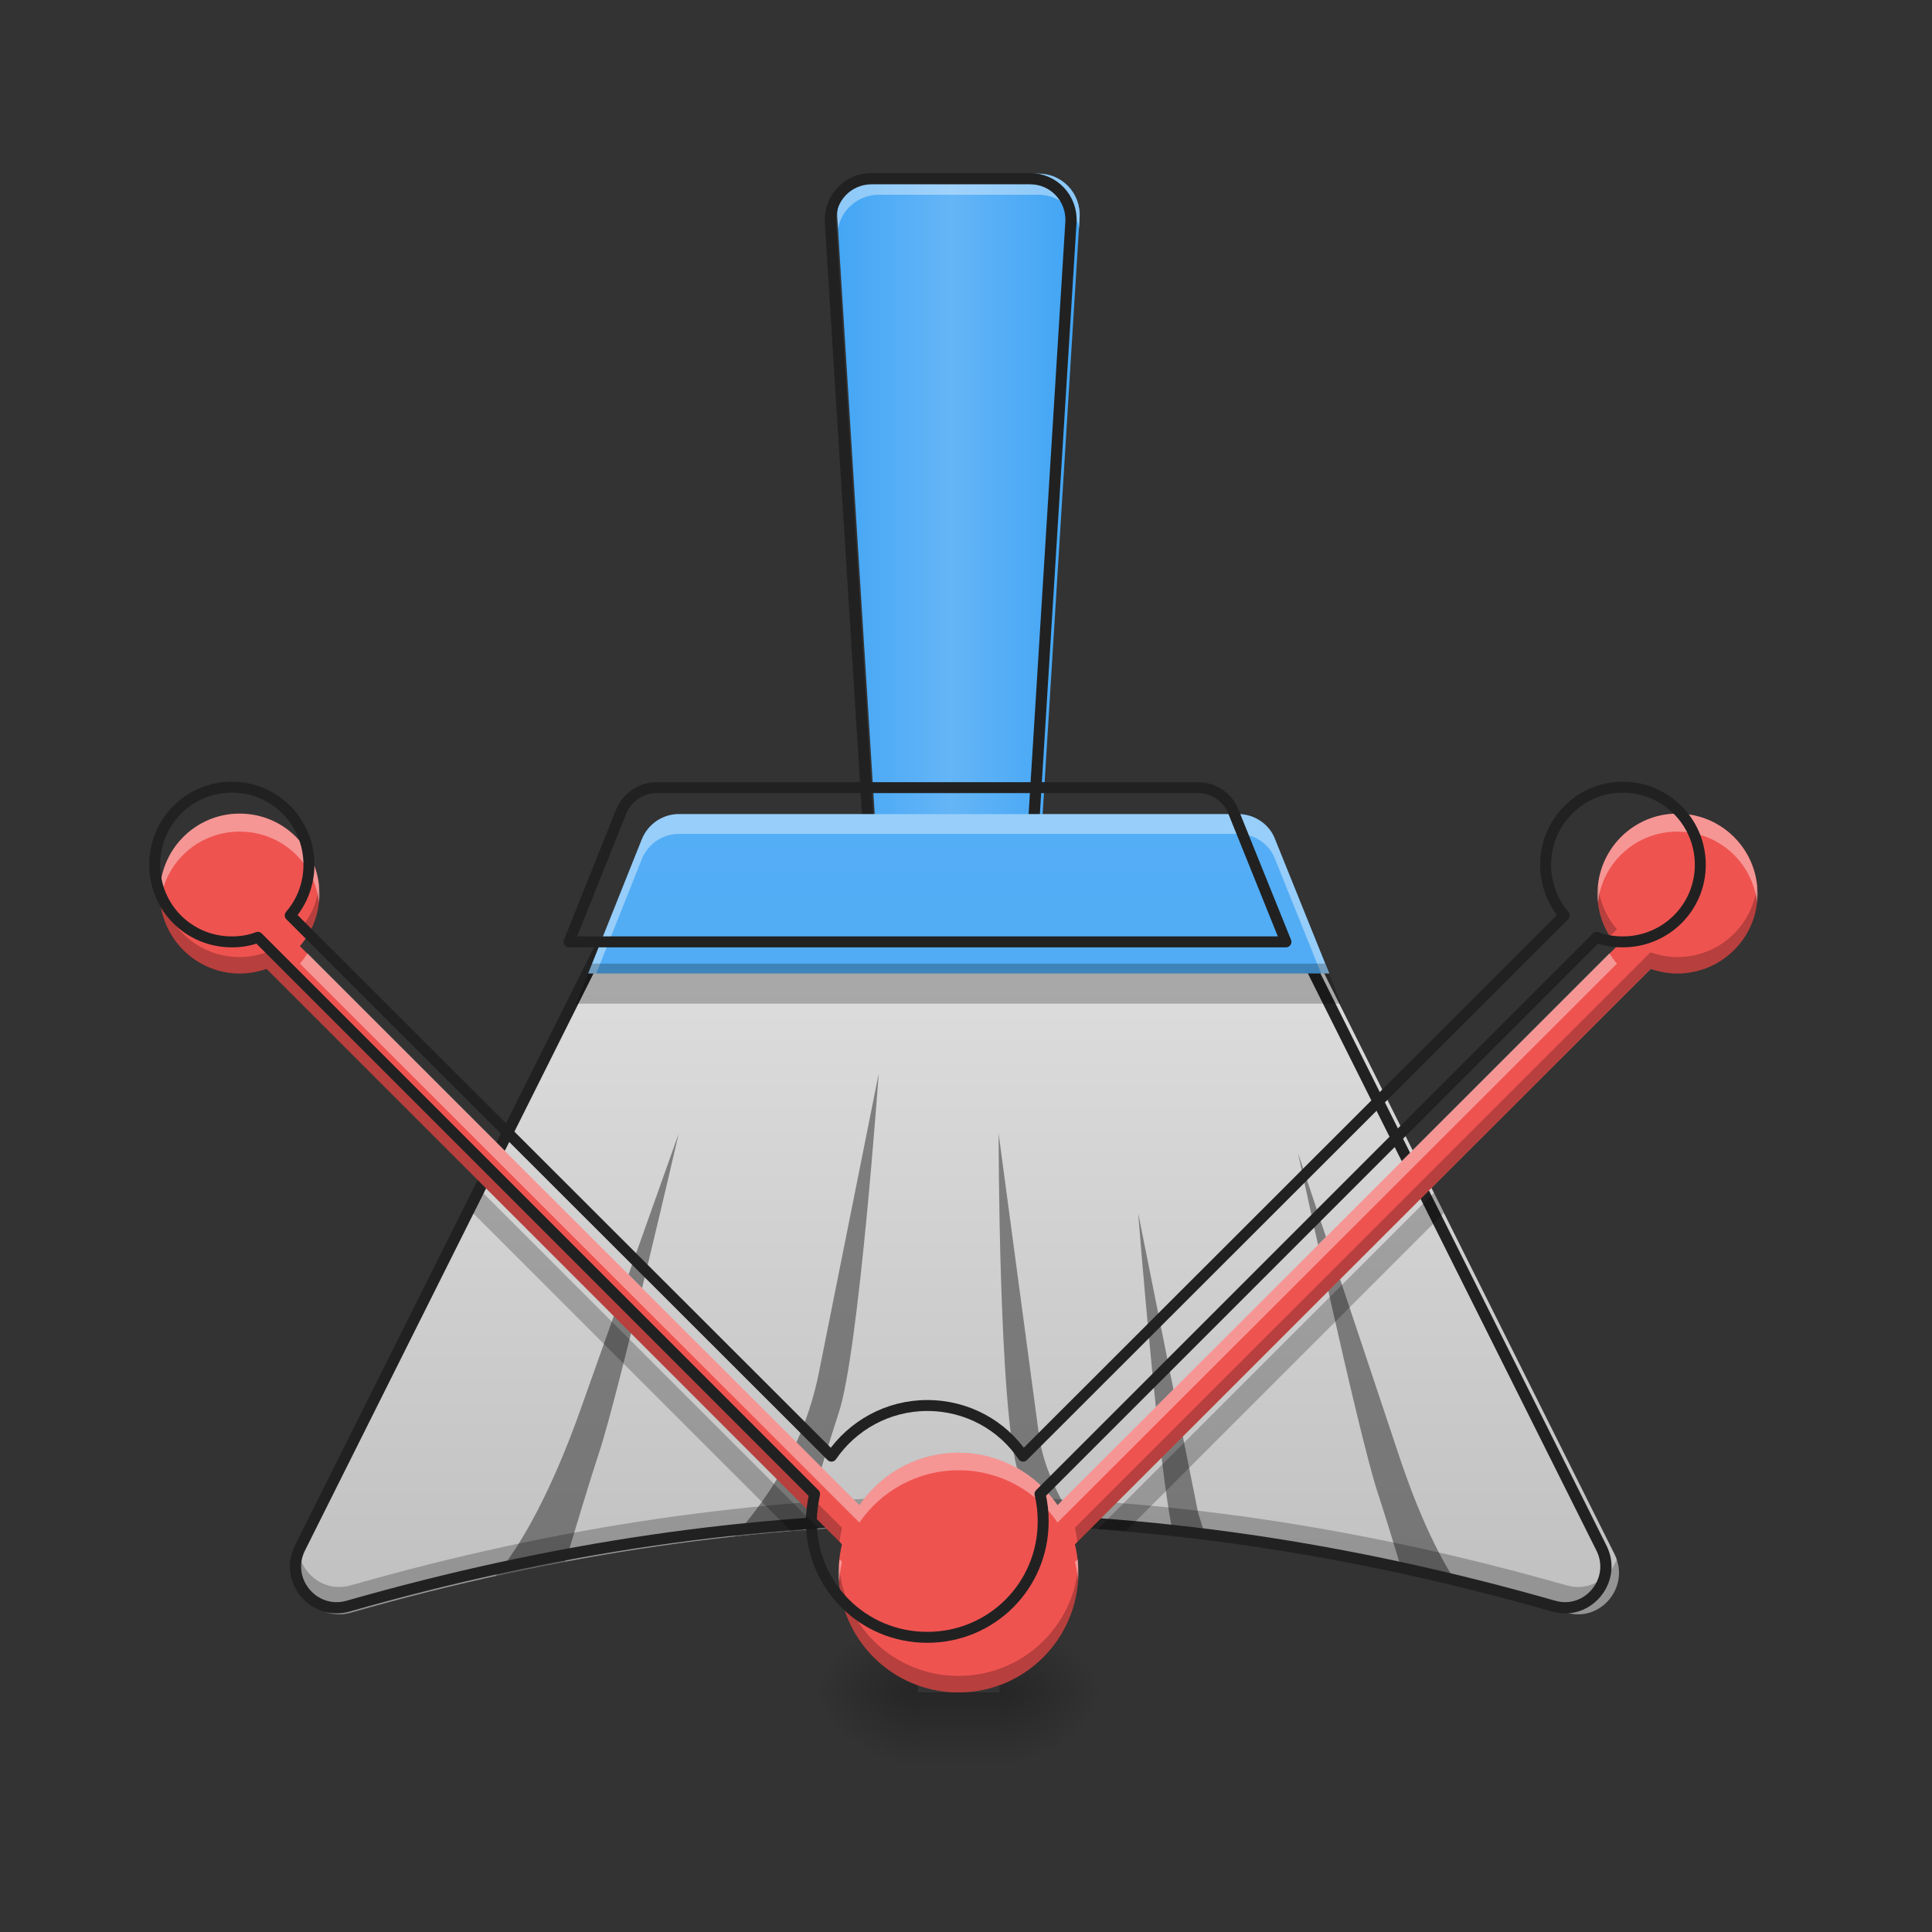 <?xml version="1.0" encoding="UTF-8"?>
<svg xmlns="http://www.w3.org/2000/svg" xmlns:xlink="http://www.w3.org/1999/xlink" width="16px" height="16px" viewBox="0 0 16 16" version="1.1">
<rect x="0" y="0" width="16" height="16" fill="#333333" stroke="none"/>
<defs>
<linearGradient id="linear0" gradientUnits="userSpaceOnUse" x1="254" y1="233.5" x2="254" y2="21.833" gradientTransform="matrix(0.031,0,0,0.031,0,6.719)">
<stop offset="0" style="stop-color:rgb(74.118%,74.118%,74.118%);stop-opacity:1;"/>
<stop offset="1" style="stop-color:rgb(87.843%,87.843%,87.843%);stop-opacity:1;"/>
</linearGradient>
<linearGradient id="linear1" gradientUnits="userSpaceOnUse" x1="254" y1="233.5" x2="254" y2="254.667" gradientTransform="matrix(0.021,0,0,0.031,2.526,6.719)">
<stop offset="0" style="stop-color:rgb(0%,0%,0%);stop-opacity:0.275;"/>
<stop offset="1" style="stop-color:rgb(0%,0%,0%);stop-opacity:0;"/>
</linearGradient>
<radialGradient id="radial0" gradientUnits="userSpaceOnUse" cx="450.909" cy="189.579" fx="450.909" fy="189.579" r="21.167" gradientTransform="matrix(0,-0.039,-0.048,-0,17.253,31.798)">
<stop offset="0" style="stop-color:rgb(0%,0%,0%);stop-opacity:0.314;"/>
<stop offset="0.222" style="stop-color:rgb(0%,0%,0%);stop-opacity:0.275;"/>
<stop offset="1" style="stop-color:rgb(0%,0%,0%);stop-opacity:0;"/>
</radialGradient>
<radialGradient id="radial1" gradientUnits="userSpaceOnUse" cx="450.909" cy="189.579" fx="450.909" fy="189.579" r="21.167" gradientTransform="matrix(-0,0.039,0.048,0,-1.377,-3.764)">
<stop offset="0" style="stop-color:rgb(0%,0%,0%);stop-opacity:0.314;"/>
<stop offset="0.222" style="stop-color:rgb(0%,0%,0%);stop-opacity:0.275;"/>
<stop offset="1" style="stop-color:rgb(0%,0%,0%);stop-opacity:0;"/>
</radialGradient>
<radialGradient id="radial2" gradientUnits="userSpaceOnUse" cx="450.909" cy="189.579" fx="450.909" fy="189.579" r="21.167" gradientTransform="matrix(-0,-0.039,0.048,-0,-1.377,31.798)">
<stop offset="0" style="stop-color:rgb(0%,0%,0%);stop-opacity:0.314;"/>
<stop offset="0.222" style="stop-color:rgb(0%,0%,0%);stop-opacity:0.275;"/>
<stop offset="1" style="stop-color:rgb(0%,0%,0%);stop-opacity:0;"/>
</radialGradient>
<radialGradient id="radial3" gradientUnits="userSpaceOnUse" cx="450.909" cy="189.579" fx="450.909" fy="189.579" r="21.167" gradientTransform="matrix(0,0.039,-0.048,0,17.253,-3.764)">
<stop offset="0" style="stop-color:rgb(0%,0%,0%);stop-opacity:0.314;"/>
<stop offset="0.222" style="stop-color:rgb(0%,0%,0%);stop-opacity:0.275;"/>
<stop offset="1" style="stop-color:rgb(0%,0%,0%);stop-opacity:0;"/>
</radialGradient>
<linearGradient id="linear2" gradientUnits="userSpaceOnUse" x1="221.857" y1="-73.417" x2="286.143" y2="-73.417" gradientTransform="matrix(0.031,0,0,0.031,0,6.719)">
<stop offset="0" style="stop-color:rgb(25.882%,64.706%,96.078%);stop-opacity:1;"/>
<stop offset="0.5" style="stop-color:rgb(39.216%,70.98%,96.471%);stop-opacity:1;"/>
<stop offset="1" style="stop-color:rgb(25.882%,64.706%,96.078%);stop-opacity:1;"/>
</linearGradient>
<linearGradient id="linear3" gradientUnits="userSpaceOnUse" x1="960" y1="1695.118" x2="960" y2="155.118" gradientTransform="matrix(0.008,0,0,0.008,0,0)">
<stop offset="0" style="stop-color:rgb(25.882%,64.706%,96.078%);stop-opacity:1;"/>
<stop offset="1" style="stop-color:rgb(39.216%,70.98%,96.471%);stop-opacity:1;"/>
</linearGradient>
</defs>
<g id="surface1">
<path style=" stroke:none;fill-rule:nonzero;fill:url(#linear0);" d="M 7.938 7.719 L 5.293 7.719 C 5.164 7.719 5.043 7.793 4.984 7.91 L 2.504 12.871 C 2.371 13.137 2.617 13.438 2.906 13.355 C 6.324 12.379 9.555 12.379 12.973 13.355 C 13.258 13.438 13.504 13.137 13.371 12.871 L 10.891 7.91 C 10.832 7.793 10.715 7.719 10.586 7.719 Z M 7.938 7.719 "/>
<path style=" stroke:none;fill-rule:nonzero;fill:rgb(25.49%,25.49%,25.49%);fill-opacity:0.588;" d="M 7.277 8.891 L 6.781 11.371 C 6.648 12.031 6.305 12.461 6.086 12.723 C 6.273 12.703 6.461 12.684 6.648 12.672 C 6.75 12.328 6.867 11.941 6.945 11.703 C 7.113 11.207 7.277 8.891 7.277 8.891 Z M 5.621 9.387 L 4.797 11.703 C 4.57 12.336 4.324 12.789 4.105 13.051 C 4.301 13.008 4.492 12.969 4.684 12.93 C 4.781 12.609 4.887 12.254 4.961 12.031 C 5.125 11.535 5.621 9.387 5.621 9.387 Z M 8.27 9.387 C 8.27 9.387 8.27 11.703 8.434 12.199 C 8.473 12.312 8.52 12.469 8.57 12.633 C 8.688 12.637 8.801 12.645 8.914 12.648 C 8.797 12.434 8.641 12.184 8.602 11.867 Z M 10.75 9.551 C 10.75 9.551 11.246 11.867 11.41 12.363 C 11.465 12.531 11.539 12.77 11.613 13.016 C 11.766 13.047 11.918 13.082 12.07 13.121 C 11.895 12.855 11.73 12.492 11.578 12.031 Z M 9.426 10.047 C 9.426 10.047 9.594 12.195 9.719 12.715 C 9.809 12.727 9.898 12.734 9.992 12.746 C 9.969 12.676 9.945 12.605 9.922 12.527 Z M 9.426 10.047 "/>
<path style=" stroke:none;fill-rule:nonzero;fill:rgb(0%,0%,0%);fill-opacity:0.235;" d="M 7.938 12.395 C 6.277 12.395 4.613 12.641 2.906 13.129 C 2.715 13.184 2.543 13.07 2.488 12.91 C 2.395 13.168 2.633 13.434 2.906 13.355 C 6.324 12.379 9.555 12.379 12.973 13.355 C 13.242 13.434 13.48 13.168 13.391 12.91 C 13.332 13.07 13.16 13.184 12.973 13.129 C 11.262 12.641 9.602 12.395 7.938 12.395 Z M 7.938 12.395 "/>
<path style="fill:none;stroke-width:3;stroke-linecap:round;stroke-linejoin:round;stroke:rgb(12.941%,12.941%,12.941%);stroke-opacity:1;stroke-miterlimit:4;" d="M 253.976 31.976 L 169.359 31.976 C 165.234 31.976 161.36 34.351 159.485 38.101 L 80.117 196.836 C 75.868 205.335 83.742 214.959 92.991 212.334 C 202.356 181.087 305.721 181.087 415.085 212.334 C 424.209 214.959 432.084 205.335 427.834 196.836 L 348.467 38.101 C 346.592 34.351 342.842 31.976 338.718 31.976 Z M 253.976 31.976 " transform="matrix(0.031,0,0,0.031,0,6.719)"/>
<path style=" stroke:none;fill-rule:nonzero;fill:url(#linear1);" d="M 7.602 14.016 L 8.277 14.016 L 8.277 14.68 L 7.602 14.68 Z M 7.602 14.016 "/>
<path style=" stroke:none;fill-rule:nonzero;fill:url(#radial0);" d="M 8.277 14.016 L 9.18 14.016 L 9.18 13.355 L 8.277 13.355 Z M 8.277 14.016 "/>
<path style=" stroke:none;fill-rule:nonzero;fill:url(#radial1);" d="M 7.602 14.016 L 6.699 14.016 L 6.699 14.68 L 7.602 14.68 Z M 7.602 14.016 "/>
<path style=" stroke:none;fill-rule:nonzero;fill:url(#radial2);" d="M 7.602 14.016 L 6.699 14.016 L 6.699 13.355 L 7.602 13.355 Z M 7.602 14.016 "/>
<path style=" stroke:none;fill-rule:nonzero;fill:url(#radial3);" d="M 8.277 14.016 L 9.18 14.016 L 9.18 14.68 L 8.277 14.68 Z M 8.277 14.016 "/>
<path style=" stroke:none;fill-rule:nonzero;fill:rgb(93.725%,32.549%,31.373%);fill-opacity:1;" d="M 7.938 12.031 C 8.484 12.031 8.93 12.477 8.93 13.023 C 8.93 13.574 8.484 14.016 7.938 14.016 C 7.391 14.016 6.945 13.574 6.945 13.023 C 6.945 12.477 7.391 12.031 7.938 12.031 Z M 7.938 12.031 "/>
<path style=" stroke:none;fill-rule:nonzero;fill:rgb(93.725%,32.549%,31.373%);fill-opacity:1;" d="M 1.984 6.738 C 2.352 6.738 2.645 7.035 2.645 7.402 C 2.645 7.766 2.352 8.062 1.984 8.062 C 1.621 8.062 1.324 7.766 1.324 7.402 C 1.324 7.035 1.621 6.738 1.984 6.738 Z M 1.984 6.738 "/>
<path style=" stroke:none;fill-rule:nonzero;fill:rgb(93.725%,32.549%,31.373%);fill-opacity:1;" d="M 1.918 7.734 L 2.148 7.5 L 8.23 13.578 L 7.996 13.812 Z M 1.918 7.734 "/>
<path style=" stroke:none;fill-rule:nonzero;fill:rgb(93.725%,32.549%,31.373%);fill-opacity:1;" d="M 13.961 7.734 L 13.727 7.5 L 7.645 13.578 L 7.879 13.812 Z M 13.961 7.734 "/>
<path style=" stroke:none;fill-rule:nonzero;fill:rgb(93.725%,32.549%,31.373%);fill-opacity:1;" d="M 13.891 6.738 C 14.258 6.738 14.555 7.035 14.555 7.402 C 14.555 7.766 14.258 8.062 13.891 8.062 C 13.527 8.062 13.23 7.766 13.23 7.402 C 13.23 7.035 13.527 6.738 13.891 6.738 Z M 13.891 6.738 "/>
<path style=" stroke:none;fill-rule:nonzero;fill:rgb(0%,0%,0%);fill-opacity:0.235;" d="M 2.641 7.332 C 2.629 7.473 2.57 7.598 2.484 7.695 L 2.543 7.754 C 2.609 7.652 2.645 7.531 2.645 7.402 C 2.645 7.379 2.645 7.355 2.641 7.332 Z M 13.234 7.332 C 13.23 7.355 13.23 7.379 13.23 7.402 C 13.23 7.531 13.27 7.652 13.332 7.754 L 13.391 7.695 C 13.305 7.598 13.25 7.473 13.234 7.332 Z M 1.328 7.332 C 1.324 7.355 1.324 7.379 1.324 7.402 C 1.324 7.77 1.617 8.062 1.984 8.062 C 2.062 8.062 2.137 8.051 2.207 8.023 L 6.953 12.77 C 6.957 12.73 6.965 12.691 6.973 12.652 L 2.207 7.887 C 2.137 7.91 2.062 7.926 1.984 7.926 C 1.641 7.926 1.359 7.668 1.328 7.332 Z M 14.551 7.332 C 14.516 7.668 14.234 7.926 13.891 7.926 C 13.812 7.926 13.738 7.91 13.668 7.887 L 8.902 12.652 C 8.91 12.691 8.918 12.73 8.922 12.77 L 13.668 8.023 C 13.738 8.051 13.812 8.062 13.891 8.062 C 14.258 8.062 14.555 7.77 14.555 7.402 C 14.555 7.379 14.551 7.355 14.551 7.332 Z M 8.93 12.957 C 8.895 13.473 8.465 13.879 7.938 13.879 C 7.41 13.879 6.984 13.473 6.949 12.957 C 6.945 12.98 6.945 13 6.945 13.023 C 6.945 13.574 7.387 14.016 7.938 14.016 C 8.488 14.016 8.93 13.574 8.93 13.023 C 8.93 13 8.93 12.98 8.93 12.957 Z M 8.93 12.957 "/>
<path style=" stroke:none;fill-rule:nonzero;fill:rgb(100%,100%,100%);fill-opacity:0.392;" d="M 1.984 6.738 C 1.617 6.738 1.324 7.035 1.324 7.402 C 1.324 7.426 1.324 7.449 1.328 7.473 C 1.363 7.141 1.645 6.887 1.984 6.887 C 2.328 6.887 2.605 7.141 2.641 7.473 C 2.645 7.449 2.645 7.426 2.645 7.402 C 2.645 7.035 2.352 6.738 1.984 6.738 Z M 13.891 6.738 C 13.527 6.738 13.23 7.035 13.23 7.402 C 13.23 7.426 13.23 7.449 13.234 7.473 C 13.27 7.141 13.551 6.887 13.891 6.887 C 14.234 6.887 14.512 7.141 14.551 7.473 C 14.551 7.449 14.555 7.426 14.555 7.402 C 14.555 7.035 14.258 6.738 13.891 6.738 Z M 2.547 7.895 C 2.527 7.926 2.508 7.953 2.484 7.98 L 7.117 12.609 C 7.297 12.348 7.598 12.176 7.938 12.176 C 8.281 12.176 8.582 12.348 8.758 12.609 L 13.391 7.98 C 13.367 7.953 13.348 7.926 13.328 7.895 L 8.758 12.465 C 8.582 12.203 8.281 12.031 7.938 12.031 C 7.598 12.031 7.297 12.203 7.117 12.465 Z M 8.926 12.914 L 8.902 12.934 C 8.914 12.988 8.926 13.043 8.93 13.098 C 8.93 13.074 8.93 13.051 8.93 13.023 C 8.93 12.988 8.93 12.949 8.926 12.914 Z M 6.953 12.914 C 6.949 12.949 6.945 12.988 6.945 13.023 C 6.945 13.051 6.945 13.074 6.949 13.098 C 6.953 13.043 6.961 12.988 6.973 12.934 Z M 6.953 12.914 "/>
<path style="fill:none;stroke-width:11.339;stroke-linecap:round;stroke-linejoin:round;stroke:rgb(12.941%,12.941%,12.941%);stroke-opacity:1;stroke-miterlimit:4;" d="M 239.977 814.883 C 195.572 814.883 160.142 850.785 160.142 895.19 C 160.142 939.595 195.572 975.025 239.977 975.025 C 249.425 975.025 258.401 973.608 266.904 970.301 L 843.227 1546.624 C 841.337 1556.072 839.92 1565.52 839.92 1574.968 C 839.92 1641.576 893.301 1694.956 959.908 1694.956 C 1026.516 1694.956 1079.897 1641.576 1079.897 1574.968 C 1079.897 1565.52 1078.952 1556.072 1076.59 1546.624 L 1652.913 970.301 C 1661.416 973.608 1670.392 975.025 1679.84 975.025 C 1724.245 975.025 1760.147 939.595 1760.147 895.19 C 1760.147 850.785 1724.245 814.883 1679.84 814.883 C 1635.907 814.883 1600.005 850.785 1600.005 895.19 C 1600.005 915.031 1607.091 933.454 1619.373 947.626 L 1059.112 1507.415 C 1037.854 1475.765 1001.479 1454.979 959.908 1454.979 C 918.81 1454.979 882.435 1475.765 860.705 1507.415 L 300.444 947.626 C 312.726 933.454 319.812 915.031 319.812 895.19 C 319.812 850.785 284.382 814.883 239.977 814.883 Z M 239.977 814.883 " transform="matrix(0.008,0,0,0.008,0,0)"/>
<path style=" stroke:none;fill-rule:nonzero;fill:url(#linear2);" d="M 7.277 1.438 C 7.078 1.438 6.922 1.602 6.934 1.801 L 7.266 7.094 C 7.277 7.273 7.426 7.414 7.609 7.414 L 8.27 7.414 C 8.449 7.414 8.602 7.273 8.613 7.094 L 8.941 1.801 C 8.953 1.602 8.797 1.438 8.602 1.438 Z M 7.277 1.438 "/>
<path style=" stroke:none;fill-rule:nonzero;fill:rgb(100%,100%,100%);fill-opacity:0.392;" d="M 7.277 1.438 C 7.078 1.438 6.922 1.602 6.934 1.801 L 6.941 1.891 C 6.969 1.734 7.109 1.613 7.277 1.613 L 8.602 1.613 C 8.77 1.613 8.906 1.734 8.938 1.891 L 8.941 1.801 C 8.953 1.602 8.797 1.438 8.602 1.438 Z M 7.277 1.438 "/>
<path style="fill:none;stroke-width:3;stroke-linecap:round;stroke-linejoin:round;stroke:rgb(12.941%,12.941%,12.941%);stroke-opacity:1;stroke-miterlimit:4;" d="M 232.853 -169.004 C 226.478 -169.004 221.479 -163.755 221.854 -157.381 L 232.478 11.978 C 232.853 17.728 237.602 22.227 243.477 22.227 L 264.6 22.227 C 270.349 22.227 275.224 17.728 275.599 11.978 L 286.098 -157.381 C 286.473 -163.755 281.473 -169.004 275.224 -169.004 Z M 232.853 -169.004 " transform="matrix(0.031,0,0,0.031,0,6.719)"/>
<path style=" stroke:none;fill-rule:nonzero;fill:url(#linear3);" d="M 5.621 6.742 C 5.488 6.742 5.367 6.824 5.316 6.949 L 4.871 8.062 L 11.008 8.062 L 10.559 6.949 C 10.512 6.824 10.387 6.742 10.254 6.742 Z M 5.621 6.742 "/>
<path style=" stroke:none;fill-rule:nonzero;fill:rgb(100%,100%,100%);fill-opacity:0.392;" d="M 5.621 6.742 C 5.488 6.742 5.367 6.824 5.316 6.949 L 4.871 8.062 L 4.938 8.062 L 5.316 7.113 C 5.367 6.988 5.488 6.906 5.621 6.906 L 10.254 6.906 C 10.387 6.906 10.512 6.988 10.559 7.113 L 10.941 8.062 L 11.008 8.062 L 10.559 6.949 C 10.512 6.824 10.387 6.742 10.254 6.742 Z M 5.621 6.742 "/>
<path style=" stroke:none;fill-rule:nonzero;fill:rgb(0%,0%,0%);fill-opacity:0.235;" d="M 4.902 7.98 L 4.77 8.312 L 11.105 8.312 L 10.973 7.98 Z M 4.902 7.98 "/>
<path style="fill:none;stroke-width:11.339;stroke-linecap:round;stroke-linejoin:round;stroke:rgb(12.941%,12.941%,12.941%);stroke-opacity:1;stroke-miterlimit:4;" d="M 679.778 815.355 C 663.716 815.355 649.072 825.276 642.931 840.392 L 589.078 975.025 L 1331.212 975.025 L 1276.886 840.392 C 1271.217 825.276 1256.101 815.355 1240.039 815.355 Z M 679.778 815.355 " transform="matrix(0.008,0,0,0.008,0,0)"/>
<path style=" stroke:none;fill-rule:nonzero;fill:rgb(0%,0%,0%);fill-opacity:0.235;" d="M 4 9.879 L 3.918 10.047 L 6.551 12.68 C 6.629 12.672 6.707 12.668 6.781 12.66 Z M 11.875 9.879 L 9.094 12.66 C 9.172 12.668 9.246 12.672 9.324 12.68 L 11.957 10.047 Z M 11.875 9.879 "/>
</g>
</svg>
